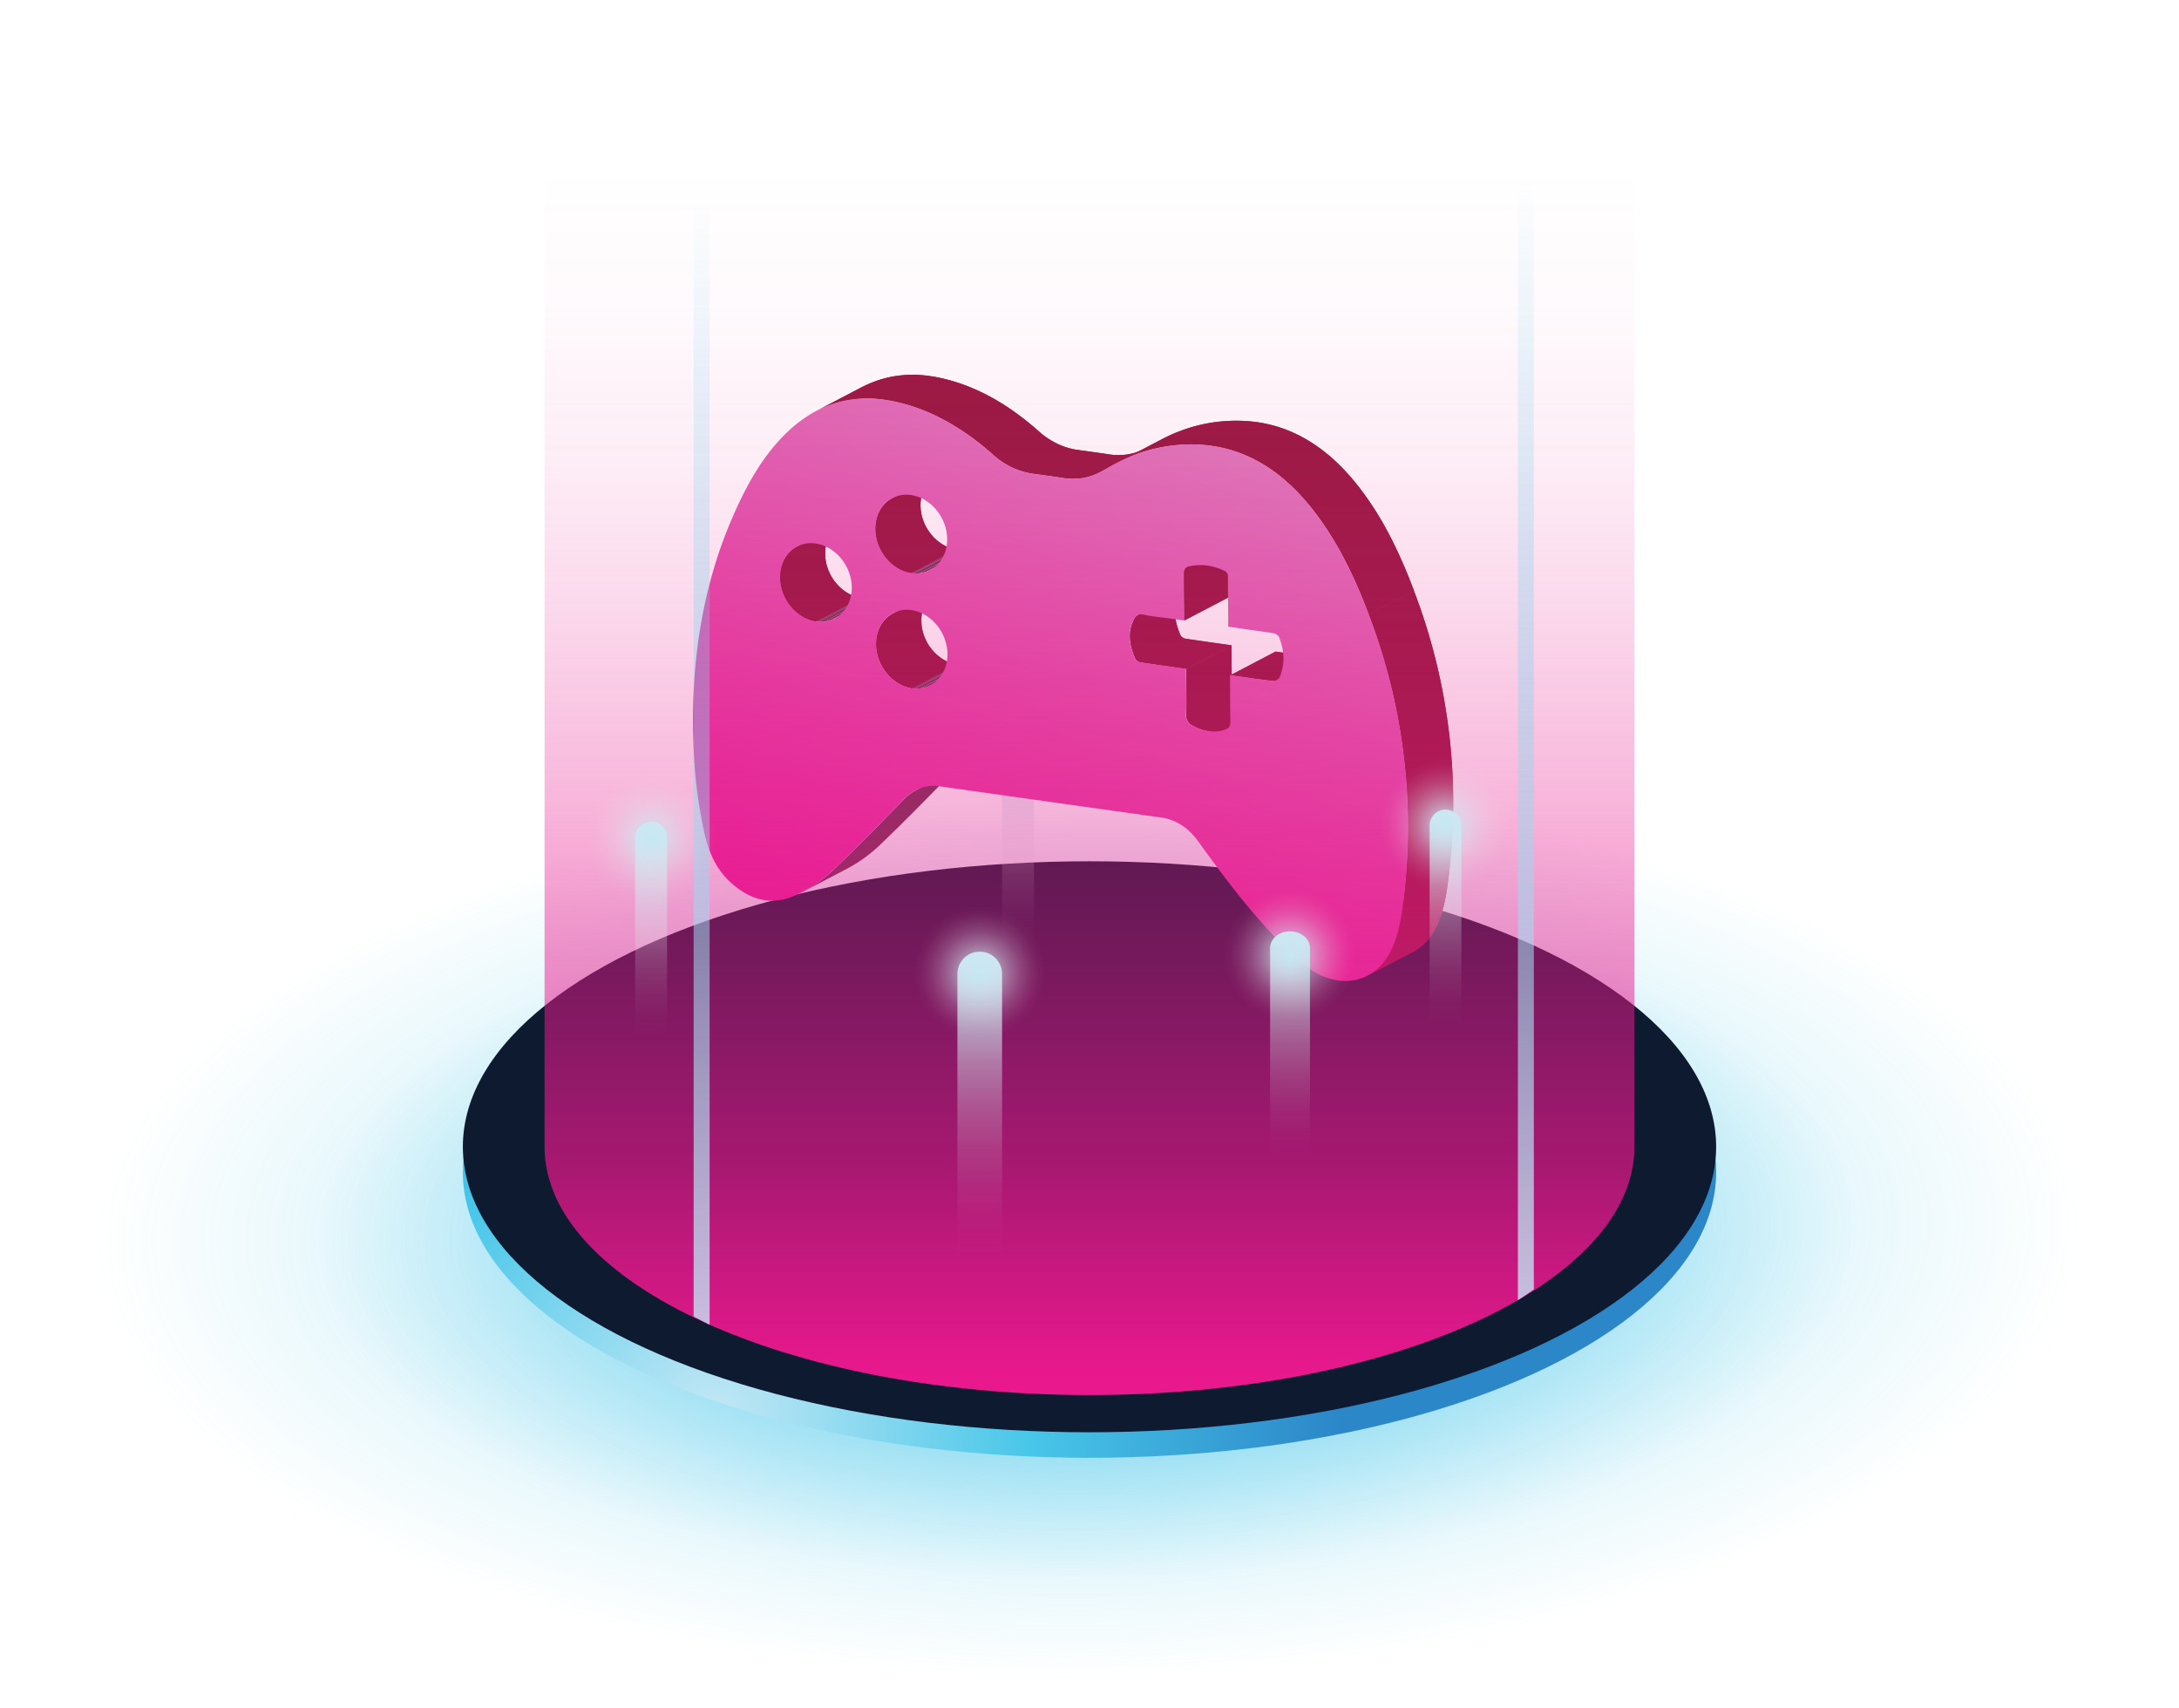 <svg xmlns="http://www.w3.org/2000/svg" xmlns:xlink="http://www.w3.org/1999/xlink" viewBox="0 0 906 710.38"><defs><style>.cls-1{fill:#981a41;}.cls-2{fill:none;}.cls-3{fill:url(#radial-gradient);}.cls-4{fill:url(#radial-gradient-2);}.cls-5{fill:url(#radial-gradient-3);}.cls-6{fill:#0e1a30;}.cls-7{fill:url(#linear-gradient);}.cls-8{isolation:isolate;}.cls-9{clip-path:url(#clip-path);}.cls-10{clip-path:url(#clip-path-2);}.cls-11{clip-path:url(#clip-path-3);}.cls-12{clip-path:url(#clip-path-4);}.cls-13{clip-path:url(#clip-path-5);}.cls-14{clip-path:url(#clip-path-6);}.cls-15{clip-path:url(#clip-path-7);}.cls-16{clip-path:url(#clip-path-8);}.cls-17{clip-path:url(#clip-path-9);}.cls-18{clip-path:url(#clip-path-10);}.cls-19{clip-path:url(#clip-path-11);}.cls-20{fill:#743254;}.cls-21{clip-path:url(#clip-path-12);}.cls-22{fill:#82385e;}.cls-23{fill:#7d365b;}.cls-24{fill:#793457;}.cls-25{clip-path:url(#clip-path-13);}.cls-26{clip-path:url(#clip-path-14);}.cls-27{fill:url(#linear-gradient-2);}.cls-28{fill:url(#linear-gradient-3);}.cls-29{fill:url(#linear-gradient-4);}.cls-30{fill:url(#linear-gradient-5);}.cls-31{fill:url(#linear-gradient-6);}.cls-32{fill:url(#linear-gradient-7);}.cls-33{fill:url(#radial-gradient-4);}.cls-34{fill:url(#radial-gradient-5);}.cls-35{fill:url(#radial-gradient-6);}.cls-36{fill:url(#radial-gradient-7);}.cls-37{fill:url(#linear-gradient-8);}.cls-38{fill:url(#linear-gradient-9);}</style><radialGradient id="radial-gradient" cx="3026.3" cy="502.14" r="448.08" gradientTransform="matrix(-1, 0.01, 0, 0.45, 3478.74, 255.98)" gradientUnits="userSpaceOnUse"><stop offset="0" stop-color="#48c6e9" stop-opacity="0.6"/><stop offset="0.14" stop-color="#48c6e9" stop-opacity="0.5"/><stop offset="0.68" stop-color="#48c6e9" stop-opacity="0.14"/><stop offset="0.92" stop-color="#48c6e9" stop-opacity="0"/></radialGradient><radialGradient id="radial-gradient-2" cx="3026.52" cy="502.54" r="349.67" gradientTransform="matrix(-1, 0.01, 0, 0.45, 3478.74, 256.2)" gradientUnits="userSpaceOnUse"><stop offset="0" stop-color="#48c6e9"/><stop offset="0.43" stop-color="#48c6e9" stop-opacity="0.5"/><stop offset="0.77" stop-color="#48c6e9" stop-opacity="0.14"/><stop offset="0.92" stop-color="#48c6e9" stop-opacity="0"/></radialGradient><radialGradient id="radial-gradient-3" cx="3184.37" cy="590.34" r="260.99" gradientTransform="matrix(-1, 0, 0, 1, 3480.3, 0)" gradientUnits="userSpaceOnUse"><stop offset="0" stop-color="#c4e8f5"/><stop offset="0.3" stop-color="#7dd5ee"/><stop offset="0.51" stop-color="#48c6e9"/><stop offset="1" stop-color="#2c87c8"/></radialGradient><linearGradient id="linear-gradient" x1="3057.02" y1="308.12" x2="3057.02" y2="404.77" gradientTransform="matrix(-1, 0, 0, 1, 3480.3, 0)" gradientUnits="userSpaceOnUse"><stop offset="0" stop-color="#c4e8f5"/><stop offset="0.04" stop-color="#c7e8f4" stop-opacity="0.92"/><stop offset="0.17" stop-color="#cfe6f1" stop-opacity="0.68"/><stop offset="0.3" stop-color="#d6e5ee" stop-opacity="0.47"/><stop offset="0.43" stop-color="#dce5ec" stop-opacity="0.3"/><stop offset="0.56" stop-color="#e1e4ea" stop-opacity="0.17"/><stop offset="0.68" stop-color="#e4e3e9" stop-opacity="0.08"/><stop offset="0.79" stop-color="#e6e3e8" stop-opacity="0.02"/><stop offset="0.89" stop-color="#e7e3e8" stop-opacity="0"/></linearGradient><clipPath id="clip-path"><path class="cls-1" d="M331.35,227.31l18.82-9.84c-4.32,2.26-7.16,7.06-7.09,13,.12,8.88,6.88,17.05,15.06,18.2l-18.82,9.84c-8.18-1.15-14.94-9.32-15.06-18.2C324.19,234.37,327,229.56,331.35,227.31Z"/></clipPath><clipPath id="clip-path-2"><path class="cls-1" d="M371.39,255.08l18.82-9.84c-4.31,2.25-7.17,7-7.14,12.85,0,8.88,6.71,17.08,15,18.33l.14,0-18.82,9.84-.14,0c-8.24-1.25-14.92-9.45-15-18.33C364.22,262.09,367.09,257.33,371.39,255.08Z"/></clipPath><clipPath id="clip-path-3"><path class="cls-1" d="M371,207.17l18.82-9.84c-4.32,2.26-7.16,7.05-7.09,13,.1,8.86,6.88,17.07,15,18.21l-18.82,9.84c-8.12-1.14-14.91-9.36-15-18.21C363.87,214.23,366.71,209.43,371,207.17Z"/></clipPath><clipPath id="clip-path-4"><path class="cls-1" d="M473,255.82,491.83,246a4.81,4.81,0,0,0-1.92,2.46c-2.34,5.15-1.38,10.49,1,15.89a3.22,3.22,0,0,0,2.15,1.29c2.89.45,5.79.86,8.68,1.27l7.72,1.08,2.53.35-18.82,9.84-2.53-.35L483,276.73c-2.9-.41-5.79-.82-8.68-1.27a3.22,3.22,0,0,1-2.15-1.29c-2.42-5.4-3.37-10.74-1-15.89A4.81,4.81,0,0,1,473,255.82Z"/></clipPath><clipPath id="clip-path-5"><path class="cls-1" d="M529,293.36l-18.82,9.84-.43.2a13.25,13.25,0,0,1-6.82.77,21.58,21.58,0,0,1-6.77-2.3,4.6,4.6,0,0,1-2.9-4.86c.2-6.14,0-12.34,0-18.84L512,268.33c0,6.5.25,12.71,0,18.84A4.6,4.6,0,0,0,515,292a21.58,21.58,0,0,0,6.77,2.3,13.25,13.25,0,0,0,6.82-.77Z"/></clipPath><clipPath id="clip-path-6"><path class="cls-1" d="M339.51,170.86,358.34,161a45.93,45.93,0,0,1,28.36-4.6q2.34.33,4.75.87c14.76,3.3,28,11.11,40.23,21.88a30.85,30.85,0,0,0,16.21,7.93l1.56.22,3.11.43,3.88.54q2.4.34,4.79.7a24.25,24.25,0,0,0,15.12-2.53l-18.82,9.84a24.25,24.25,0,0,1-15.12,2.53q-2.4-.37-4.79-.7l-3.88-.54-3.11-.43-1.56-.22A30.85,30.85,0,0,1,412.85,189c-12.19-10.77-25.47-18.58-40.23-21.88q-2.41-.54-4.75-.87A45.93,45.93,0,0,0,339.51,170.86Z"/></clipPath><clipPath id="clip-path-7"><path class="cls-1" d="M493.32,235.85,512.14,226a2.63,2.63,0,0,0-1.1,2c0,5.78.06,11.6.11,17.4l0,2.86-18.82,9.84,0-2.86c-.06-5.8-.16-11.61-.11-17.4A2.63,2.63,0,0,1,493.32,235.85Z"/></clipPath><clipPath id="clip-path-8"><path class="cls-1" d="M549.81,273.08,531,282.92a2.64,2.64,0,0,1-1.44.32c-2.67-.31-5.35-.67-8-1l-7.5-1.07-2.49-.35,18.82-9.84,2.49.35,7.5,1.07c2.68.38,5.35.74,8,1A2.64,2.64,0,0,0,549.81,273.08Z"/></clipPath><clipPath id="clip-path-9"><path class="cls-1" d="M587.51,395.87l-18.82,9.84a22,22,0,0,0,9-9.13c3.5-6.37,4.78-13.76,5.71-21.25a246.87,246.87,0,0,0-14.32-119.77l18.82-9.84a246.87,246.87,0,0,1,14.32,119.77c-.93,7.48-2.21,14.88-5.71,21.25A22,22,0,0,1,587.51,395.87Z"/></clipPath><clipPath id="clip-path-10"><path class="cls-1" d="M463.9,192.7l18.82-9.84a66,66,0,0,1,35.52-7.76q2.17.14,4.29.44c16.57,2.33,30.52,11.71,42.22,26.66,10.28,13.13,17.35,28,23.19,43.52l-18.82,9.84c-5.84-15.47-12.92-30.39-23.19-43.52-11.7-14.95-25.65-24.33-42.22-26.66q-2.12-.3-4.29-.44A66,66,0,0,0,463.9,192.7Z"/></clipPath><clipPath id="clip-path-11"><path class="cls-2" d="M380.84,328.62l18.82-9.84a20.23,20.23,0,0,0-5.1,3.9c-9.26,9.51-18.53,19-28.1,28.15a61.55,61.55,0,0,1-13.84,10.22L333.8,370.9a61.55,61.55,0,0,0,13.84-10.22c9.57-9.13,18.84-18.64,28.1-28.15A20.23,20.23,0,0,1,380.84,328.62Z"/></clipPath><clipPath id="clip-path-12"><path class="cls-2" d="M365.76,247.41l-18.82,9.84a12.56,12.56,0,0,1-7.62,1.26l18.82-9.84A12.56,12.56,0,0,0,365.76,247.41Z"/></clipPath><clipPath id="clip-path-13"><path class="cls-2" d="M405.78,275.2,387,285a12.5,12.5,0,0,1-7.61,1.25l18.82-9.84A12.5,12.5,0,0,0,405.78,275.2Z"/></clipPath><clipPath id="clip-path-14"><path class="cls-2" d="M405.46,227.25l-18.82,9.84a12.78,12.78,0,0,1-7.69,1.28l18.82-9.84A12.78,12.78,0,0,0,405.46,227.25Z"/></clipPath><linearGradient id="linear-gradient-2" x1="529.14" y1="47.45" x2="389.65" y2="456.93" gradientUnits="userSpaceOnUse"><stop offset="0" stop-color="#d8acd0"/><stop offset="1" stop-color="#ea0e8e"/></linearGradient><linearGradient id="linear-gradient-3" x1="3027.3" y1="573.2" x2="3027.3" y2="6.7" gradientTransform="matrix(-1, 0, 0, 1, 3480.3, 0)" gradientUnits="userSpaceOnUse"><stop offset="0" stop-color="#e9188d"/><stop offset="0.02" stop-color="#e9188d" stop-opacity="0.97"/><stop offset="0.15" stop-color="#e9188d" stop-opacity="0.71"/><stop offset="0.29" stop-color="#e9188d" stop-opacity="0.5"/><stop offset="0.42" stop-color="#e9188d" stop-opacity="0.32"/><stop offset="0.55" stop-color="#e9188d" stop-opacity="0.18"/><stop offset="0.67" stop-color="#e9188d" stop-opacity="0.08"/><stop offset="0.79" stop-color="#e9188d" stop-opacity="0.02"/><stop offset="0.89" stop-color="#e9188d" stop-opacity="0"/></linearGradient><linearGradient id="linear-gradient-4" x1="3072.94" y1="401.3" x2="3072.94" y2="536.61" xlink:href="#linear-gradient"/><linearGradient id="linear-gradient-5" x1="2943.93" y1="391.45" x2="2943.93" y2="492.54" xlink:href="#linear-gradient"/><linearGradient id="linear-gradient-6" x1="2879.25" y1="340.64" x2="2879.25" y2="437.29" xlink:href="#linear-gradient"/><linearGradient id="linear-gradient-7" x1="3209.58" y1="345.71" x2="3209.58" y2="442.36" xlink:href="#linear-gradient"/><radialGradient id="radial-gradient-4" cx="3209.58" cy="348.66" r="30.75" gradientTransform="matrix(-1, 0, 0, 1, 3480.3, 0)" gradientUnits="userSpaceOnUse"><stop offset="0" stop-color="#c4e8f5"/><stop offset="0.1" stop-color="#cae7f3" stop-opacity="0.83"/><stop offset="0.26" stop-color="#d3e6f0" stop-opacity="0.58"/><stop offset="0.41" stop-color="#dae5ed" stop-opacity="0.38"/><stop offset="0.56" stop-color="#e0e4eb" stop-opacity="0.21"/><stop offset="0.69" stop-color="#e4e3e9" stop-opacity="0.1"/><stop offset="0.8" stop-color="#e6e3e8" stop-opacity="0.03"/><stop offset="0.89" stop-color="#e7e3e8" stop-opacity="0"/></radialGradient><radialGradient id="radial-gradient-5" cx="3072.94" cy="404.37" r="30.75" xlink:href="#radial-gradient-4"/><radialGradient id="radial-gradient-6" cx="2943.93" cy="397.3" r="30.75" xlink:href="#radial-gradient-4"/><radialGradient id="radial-gradient-7" cx="2879.25" cy="342.85" r="30.75" xlink:href="#radial-gradient-4"/><linearGradient id="linear-gradient-8" x1="2845.87" y1="543.68" x2="2845.87" y2="42.99" gradientTransform="matrix(-1, 0, 0, 1, 3480.3, 0)" gradientUnits="userSpaceOnUse"><stop offset="0" stop-color="#c4e8f5" stop-opacity="0.8"/><stop offset="0.2" stop-color="#ade2f3" stop-opacity="0.65"/><stop offset="0.64" stop-color="#72d1ed" stop-opacity="0.27"/><stop offset="0.94" stop-color="#48c6e9" stop-opacity="0"/></linearGradient><linearGradient id="linear-gradient-9" x1="3188.57" y1="553.89" x2="3188.57" y2="50.95" xlink:href="#linear-gradient-8"/></defs><title>Asset 1</title><g id="Layer_2" data-name="Layer 2"><g id="Layer_3" data-name="Layer 3"><ellipse class="cls-3" cx="453" cy="503.95" rx="453" ry="206.43"/><ellipse class="cls-4" cx="453" cy="503.95" rx="353.51" ry="161.1"/><ellipse class="cls-5" cx="453" cy="487.52" rx="260.55" ry="118.73"/><ellipse class="cls-6" cx="453" cy="476.91" rx="260.55" ry="118.73"/><path class="cls-7" d="M423.28,304.17a6.63,6.63,0,0,1,6.63,6.63V412.19H416.65V310.8A6.63,6.63,0,0,1,423.28,304.17Z"/><g class="cls-8"><path class="cls-1" d="M331.35,227.31l18.82-9.84c-4.32,2.26-7.16,7.06-7.09,13,.12,8.88,6.88,17.05,15.06,18.2l-18.82,9.84c-8.18-1.15-14.94-9.32-15.06-18.2C324.19,234.37,327,229.56,331.35,227.31Z"/><g class="cls-9"><g class="cls-8"><path class="cls-1" d="M331.35,227.31l18.82-9.84a13.19,13.19,0,0,0-6.5,8.33l-18.82,9.84a13.19,13.19,0,0,1,6.5-8.33"/><path class="cls-1" d="M324.85,235.64l18.82-9.84a16.22,16.22,0,0,0-.53,3.06l-18.82,9.84a16.22,16.22,0,0,1,.53-3.06"/><path class="cls-1" d="M324.32,238.7l18.82-9.84q-.06.79-.05,1.61,0,.6.06,1.2l-18.82,9.84q0-.6-.06-1.2,0-.82.05-1.61"/><path class="cls-1" d="M324.32,241.51l18.82-9.84a18.48,18.48,0,0,0,.44,2.78l-18.82,9.84a18.48,18.48,0,0,1-.44-2.78"/><path class="cls-1" d="M324.76,244.29l18.82-9.84a19.37,19.37,0,0,0,1.06,3.18l-18.82,9.84a19.37,19.37,0,0,1-1.06-3.18"/><path class="cls-1" d="M325.82,247.48l18.82-9.84a19.16,19.16,0,0,0,9,9.64l-18.82,9.84a19.16,19.16,0,0,1-9-9.64"/><path class="cls-1" d="M334.81,257.12l18.82-9.84a15.54,15.54,0,0,0,2.92,1.08l-18.82,9.84a15.54,15.54,0,0,1-2.92-1.08"/><path class="cls-1" d="M337.73,258.19l18.82-9.84a14.54,14.54,0,0,0,1.59.32l-18.82,9.84a14.54,14.54,0,0,1-1.59-.32"/></g></g></g><g class="cls-8"><path class="cls-1" d="M371.39,255.08l18.82-9.84c-4.31,2.25-7.17,7-7.14,12.85,0,8.88,6.71,17.08,15,18.33l.14,0-18.82,9.84-.14,0c-8.24-1.25-14.92-9.45-15-18.33C364.22,262.09,367.09,257.33,371.39,255.08Z"/><g class="cls-10"><g class="cls-8"><path class="cls-1" d="M371.39,255.08l18.82-9.84a13.29,13.29,0,0,0-6.56,8.38l-18.82,9.84a13.29,13.29,0,0,1,6.56-8.38"/><path class="cls-1" d="M364.83,263.46l18.82-9.84a16,16,0,0,0-.53,3l-18.82,9.84a16,16,0,0,1,.53-3"/><path class="cls-1" d="M364.31,266.49l18.82-9.84q-.06.71-.05,1.45t.06,1.38l-18.82,9.84q-.06-.69-.06-1.38t.05-1.45"/><path class="cls-1" d="M364.31,269.32l18.82-9.84a18.49,18.49,0,0,0,.44,2.79l-18.82,9.84a18.49,18.49,0,0,1-.44-2.79"/><path class="cls-1" d="M364.76,272.11l18.82-9.84a19.3,19.3,0,0,0,1,3.16l-18.82,9.84a19.3,19.3,0,0,1-1-3.16"/><path class="cls-1" d="M365.8,275.27l18.82-9.84a19.08,19.08,0,0,0,9,9.61l-18.82,9.84a19.08,19.08,0,0,1-9-9.61"/><path class="cls-1" d="M374.78,284.88,393.6,275a15.76,15.76,0,0,0,3,1.1L377.75,286a15.76,15.76,0,0,1-3-1.1"/><path class="cls-1" d="M377.75,286l18.82-9.84a14.89,14.89,0,0,0,1.46.3l.14,0-18.82,9.84-.14,0a14.89,14.89,0,0,1-1.46-.3"/></g></g></g><g class="cls-8"><path class="cls-1" d="M371,207.17l18.82-9.84c-4.32,2.26-7.16,7.05-7.09,13,.1,8.86,6.88,17.07,15,18.21l-18.82,9.84c-8.12-1.14-14.91-9.36-15-18.21C363.87,214.23,366.71,209.43,371,207.17Z"/><g class="cls-11"><g class="cls-8"><path class="cls-1" d="M371,207.17l18.82-9.84a13.2,13.2,0,0,0-6.51,8.34l-18.82,9.84a13.2,13.2,0,0,1,6.51-8.34"/><path class="cls-1" d="M364.52,215.51l18.82-9.84a16.19,16.19,0,0,0-.53,3.06L364,218.57a16.19,16.19,0,0,1,.53-3.06"/><path class="cls-1" d="M364,218.57l18.82-9.84q-.06.78-.05,1.59,0,.62.06,1.23L364,221.38q0-.61-.06-1.23,0-.81.05-1.59"/><path class="cls-1" d="M364,221.38l18.82-9.84a18.4,18.4,0,0,0,.44,2.77l-18.82,9.84a18.4,18.4,0,0,1-.44-2.77"/><path class="cls-1" d="M364.43,224.15l18.82-9.84a19.37,19.37,0,0,0,1.05,3.18l-18.82,9.84a19.37,19.37,0,0,1-1.05-3.18"/><path class="cls-1" d="M365.49,227.33l18.82-9.84a19.2,19.2,0,0,0,9,9.66L374.48,237a19.2,19.2,0,0,1-9-9.66"/><path class="cls-1" d="M374.48,237l18.82-9.84a15.38,15.38,0,0,0,2.89,1.07l-18.82,9.84a15.38,15.38,0,0,1-2.89-1.07"/><path class="cls-1" d="M377.38,238.05l18.82-9.84a14.31,14.31,0,0,0,1.57.31l-18.82,9.84a14.31,14.31,0,0,1-1.57-.31"/></g></g></g><g class="cls-8"><path class="cls-1" d="M473,255.82,491.83,246a4.81,4.81,0,0,0-1.92,2.46c-2.34,5.15-1.38,10.49,1,15.89a3.22,3.22,0,0,0,2.15,1.29c2.89.45,5.79.86,8.68,1.27l7.72,1.08,2.53.35-18.82,9.84-2.53-.35L483,276.73c-2.9-.41-5.79-.82-8.68-1.27a3.22,3.22,0,0,1-2.15-1.29c-2.42-5.4-3.37-10.74-1-15.89A4.81,4.81,0,0,1,473,255.82Z"/><g class="cls-12"><g class="cls-8"><path class="cls-1" d="M473,255.82,491.83,246a4.81,4.81,0,0,0-1.92,2.46,15,15,0,0,0-.8,2.22l-18.82,9.84a15,15,0,0,1,.8-2.22,4.81,4.81,0,0,1,1.92-2.46"/><path class="cls-1" d="M470.29,260.5l18.82-9.84a14.86,14.86,0,0,0-.49,2.8L469.8,263.3a14.86,14.86,0,0,1,.49-2.8"/><path class="cls-1" d="M469.8,263.3l18.82-9.84a16.41,16.41,0,0,0,0,2.6l-18.82,9.84a16.41,16.41,0,0,1,0-2.6"/><path class="cls-1" d="M469.81,265.9l18.82-9.84a20,20,0,0,0,.49,3l-18.82,9.84a20,20,0,0,1-.49-3"/><path class="cls-1" d="M470.3,268.92l18.82-9.84a29,29,0,0,0,1.6,4.72l-18.82,9.84a29,29,0,0,1-1.6-4.72"/><path class="cls-1" d="M471.89,273.64l18.82-9.84.24.54a2.35,2.35,0,0,0,1.12.95l-18.82,9.84a2.35,2.35,0,0,1-1.12-.95l-.24-.54"/><path class="cls-1" d="M473.25,275.12l18.82-9.84a4.15,4.15,0,0,0,.76.28L474,275.41a4.15,4.15,0,0,1-.76-.28"/><path class="cls-1" d="M474,275.41l18.82-9.84.27.06c2.89.45,5.79.86,8.68,1.27l7.72,1.08,2.53.35-18.82,9.84-2.53-.35L483,276.73c-2.9-.41-5.79-.82-8.68-1.27l-.27-.06"/></g></g></g><g class="cls-8"><path class="cls-1" d="M529,293.36l-18.82,9.84-.43.2a13.25,13.25,0,0,1-6.82.77,21.58,21.58,0,0,1-6.77-2.3,4.6,4.6,0,0,1-2.9-4.86c.2-6.14,0-12.34,0-18.84L512,268.33c0,6.5.25,12.71,0,18.84A4.6,4.6,0,0,0,515,292a21.58,21.58,0,0,0,6.77,2.3,13.25,13.25,0,0,0,6.82-.77Z"/><g class="cls-13"><g class="cls-8"><path class="cls-1" d="M493.21,278.17,512,268.33c0,6.5.25,12.71,0,18.84a8.29,8.29,0,0,0,0,.9l-18.82,9.84a8.29,8.29,0,0,1,0-.9c.2-6.14,0-12.34,0-18.84"/><path class="cls-1" d="M493.28,297.91l18.82-9.84a5.71,5.71,0,0,0,.13.86l-18.82,9.84a5.71,5.71,0,0,1-.13-.86"/><path class="cls-1" d="M493.41,298.78l18.82-9.84a4.3,4.3,0,0,0,.23.71l-18.82,9.84a4.3,4.3,0,0,1-.23-.71"/><path class="cls-1" d="M493.64,299.48l18.82-9.84A4.94,4.94,0,0,0,515,292l.62.31-18.82,9.84-.62-.31a4.94,4.94,0,0,1-2.52-2.38"/><path class="cls-1" d="M496.79,302.18l18.82-9.84a23.11,23.11,0,0,0,4.32,1.62l-18.82,9.84a23.11,23.11,0,0,1-4.32-1.62"/><path class="cls-1" d="M501.11,303.8,519.93,294a16.79,16.79,0,0,0,1.83.36q.54.08,1.07.11L504,304.28q-.53,0-1.07-.11a16.79,16.79,0,0,1-1.83-.36"/><path class="cls-1" d="M504,304.28l18.82-9.84a13.46,13.46,0,0,0,2.58-.07l-18.82,9.84a13.46,13.46,0,0,1-2.58.07"/><path class="cls-1" d="M506.59,304.21l18.82-9.84a13,13,0,0,0,2.89-.7l-18.82,9.84a13,13,0,0,1-2.89.7"/><path class="cls-1" d="M509.48,303.5l18.82-9.84.28-.11.43-.2-18.82,9.84-.43.2-.28.11"/></g></g></g><g class="cls-8"><path class="cls-1" d="M339.51,170.86,358.34,161a45.93,45.93,0,0,1,28.36-4.6q2.34.33,4.75.87c14.76,3.3,28,11.11,40.23,21.88a30.85,30.85,0,0,0,16.21,7.93l1.56.22,3.11.43,3.88.54q2.4.34,4.79.7a24.25,24.25,0,0,0,15.12-2.53l-18.82,9.84a24.25,24.25,0,0,1-15.12,2.53q-2.4-.37-4.79-.7l-3.88-.54-3.11-.43-1.56-.22A30.85,30.85,0,0,1,412.85,189c-12.19-10.77-25.47-18.58-40.23-21.88q-2.41-.54-4.75-.87A45.93,45.93,0,0,0,339.51,170.86Z"/><g class="cls-14"><g class="cls-8"><path class="cls-1" d="M339.51,170.86,358.34,161a45.52,45.52,0,0,1,5.35-2.37l-18.82,9.84a45.52,45.52,0,0,0-5.35,2.37"/><path class="cls-1" d="M344.86,168.48l18.82-9.84a44.22,44.22,0,0,1,9.83-2.39l-18.82,9.84a44.22,44.22,0,0,0-9.83,2.39"/><path class="cls-1" d="M354.69,166.09l18.82-9.84a48.25,48.25,0,0,1,9.27-.24L364,165.85a48.25,48.25,0,0,0-9.27.24"/><path class="cls-1" d="M364,165.85,382.78,156q1.93.13,3.91.41,2.34.33,4.75.87,1.1.25,2.18.52l-18.82,9.84q-1.09-.28-2.18-.52-2.41-.54-4.75-.87-2-.28-3.91-.41"/><path class="cls-1" d="M374.8,167.65l18.82-9.84a77.71,77.71,0,0,1,14.63,5.4L389.43,173a77.71,77.71,0,0,0-14.63-5.4"/><path class="cls-1" d="M389.43,173l18.82-9.84a104.32,104.32,0,0,1,23.41,16,35.38,35.38,0,0,0,8,5.39l-18.82,9.84a35.38,35.38,0,0,1-8-5.39,104.32,104.32,0,0,0-23.41-16"/><path class="cls-1" d="M420.8,194.39l18.82-9.84a28.19,28.19,0,0,0,5.31,2l-18.82,9.84a28.19,28.19,0,0,1-5.31-2"/><path class="cls-1" d="M426.11,196.35l18.82-9.84a27,27,0,0,0,3,.58l1.56.22,3.11.43,3.88.54q2.4.34,4.79.7,1,.15,2.06.22L444.48,199q-1-.07-2.06-.22-2.4-.37-4.79-.7l-3.88-.54-3.11-.43-1.56-.22a27,27,0,0,1-3-.58"/><path class="cls-1" d="M444.48,199l18.82-9.84a25,25,0,0,0,4.81-.13l-18.82,9.84a25,25,0,0,1-4.81.13"/><path class="cls-1" d="M449.29,198.92l18.82-9.84a23.47,23.47,0,0,0,5.21-1.27l-18.82,9.84a23.47,23.47,0,0,1-5.21,1.27"/><path class="cls-1" d="M454.5,197.65l18.82-9.84a25.75,25.75,0,0,0,3-1.35l-18.82,9.84a25.75,25.75,0,0,1-3,1.35"/></g></g></g><g class="cls-8"><path class="cls-1" d="M493.32,235.85,512.14,226a2.63,2.63,0,0,0-1.1,2c0,5.78.06,11.6.11,17.4l0,2.86-18.82,9.84,0-2.86c-.06-5.8-.16-11.61-.11-17.4A2.63,2.63,0,0,1,493.32,235.85Z"/><g class="cls-15"><g class="cls-8"><path class="cls-1" d="M493.32,235.85,512.14,226a2.56,2.56,0,0,0-1,1.49l-18.82,9.84a2.56,2.56,0,0,1,1-1.49"/><path class="cls-1" d="M492.29,237.33l18.82-9.84a2.08,2.08,0,0,0-.07.39l-18.82,9.84a2.08,2.08,0,0,1,.07-.39"/><path class="cls-1" d="M492.22,237.72,511,227.88s0,.07,0,.1c0,5.78.06,11.6.11,17.4l0,2.86-18.82,9.84,0-2.86c-.06-5.8-.16-11.61-.11-17.4t0-.1"/></g></g></g><g class="cls-8"><path class="cls-1" d="M549.81,273.08,531,282.92a2.64,2.64,0,0,1-1.44.32c-2.67-.31-5.35-.67-8-1l-7.5-1.07-2.49-.35,18.82-9.84,2.49.35,7.5,1.07c2.68.38,5.35.74,8,1A2.64,2.64,0,0,0,549.81,273.08Z"/><g class="cls-16"><g class="cls-8"><path class="cls-1" d="M511.53,280.78l18.82-9.84,2.49.35,7.5,1.07c2.68.38,5.35.74,8,1h.08l-18.82,9.84h-.08c-2.67-.31-5.35-.67-8-1l-7.5-1.07-2.49-.35"/><path class="cls-1" d="M529.62,283.25l18.82-9.84a2,2,0,0,0,.38,0L530,283.23a2,2,0,0,1-.38,0"/><path class="cls-1" d="M530,283.23l18.82-9.84a2.84,2.84,0,0,0,.62-.15l-18.82,9.84a2.84,2.84,0,0,1-.62.15"/><path class="cls-1" d="M530.62,283.08l18.82-9.84.36-.16L531,282.92l-.36.16"/></g></g></g><g class="cls-8"><path class="cls-1" d="M587.51,395.87l-18.82,9.84a22,22,0,0,0,9-9.13c3.5-6.37,4.78-13.76,5.71-21.25a246.87,246.87,0,0,0-14.32-119.77l18.82-9.84a246.87,246.87,0,0,1,14.32,119.77c-.93,7.48-2.21,14.88-5.71,21.25A22,22,0,0,1,587.51,395.87Z"/><g class="cls-17"><g class="cls-8"><path class="cls-1" d="M569.12,255.56l18.82-9.84a257.44,257.44,0,0,1,9.71,31.61l-18.82,9.84a257.44,257.44,0,0,0-9.71-31.61"/><path class="cls-1" d="M578.83,287.17l18.82-9.84a244.34,244.34,0,0,1,5.83,36.83L584.66,324a244.34,244.34,0,0,0-5.83-36.83"/><path class="cls-1" d="M584.66,324l18.82-9.84a247.53,247.53,0,0,1,0,39.12l-18.82,9.84a247.53,247.53,0,0,0,0-39.12"/><path class="cls-1" d="M584.69,363.12l18.82-9.84q-.47,6.11-1.24,12.21a89.36,89.36,0,0,1-2.3,12.62l-18.82,9.84a89.36,89.36,0,0,0,2.3-12.62q.77-6.11,1.24-12.21"/><path class="cls-1" d="M581.14,387.95,600,378.11a39.61,39.61,0,0,1-3.41,8.63,22,22,0,0,1-9,9.13l-18.82,9.84a22,22,0,0,0,9-9.13,39.61,39.61,0,0,0,3.41-8.63"/></g></g></g><g class="cls-8"><path class="cls-1" d="M463.9,192.7l18.82-9.84a66,66,0,0,1,35.52-7.76q2.17.14,4.29.44c16.57,2.33,30.52,11.71,42.22,26.66,10.28,13.13,17.35,28,23.19,43.52l-18.82,9.84c-5.84-15.47-12.92-30.39-23.19-43.52-11.7-14.95-25.65-24.33-42.22-26.66q-2.12-.3-4.29-.44A66,66,0,0,0,463.9,192.7Z"/><g class="cls-18"><g class="cls-8"><path class="cls-1" d="M463.9,192.7l18.82-9.84A73.7,73.7,0,0,1,491.4,179l-18.82,9.84a73.7,73.7,0,0,0-8.67,3.86"/><path class="cls-1" d="M472.57,188.84,491.4,179a65.32,65.32,0,0,1,14.49-3.55l-18.82,9.84a65.32,65.32,0,0,0-14.49,3.55"/><path class="cls-1" d="M487.06,185.29l18.82-9.84a64.87,64.87,0,0,1,12.36-.35h.1l-18.82,9.84h-.1a64.87,64.87,0,0,0-12.36.35"/><path class="cls-1" d="M499.52,184.94l18.82-9.84q2.12.14,4.19.43a56.12,56.12,0,0,1,6.13,1.21l-18.82,9.84a56.12,56.12,0,0,0-6.13-1.21q-2.07-.29-4.19-.43"/><path class="cls-1" d="M509.84,186.59l18.82-9.84a56,56,0,0,1,10.56,3.88l-18.82,9.84a56,56,0,0,0-10.56-3.88"/><path class="cls-1" d="M520.4,190.46l18.82-9.84c9.51,4.61,18,11.94,25.53,21.57,8,10.17,14,21.41,19,33.14L565,245.18c-5-11.74-11.07-23-19-33.14-7.55-9.64-16-17-25.53-21.57"/><path class="cls-1" d="M565,245.18l18.82-9.84q2.2,5.13,4.17,10.38l-18.82,9.84q-2-5.24-4.17-10.38"/></g></g></g><g class="cls-8"><g class="cls-19"><g class="cls-8"><path class="cls-20" d="M380.84,328.62l18.82-9.84a20.23,20.23,0,0,0-5.1,3.9c-9.26,9.51-18.53,19-28.1,28.15a61.55,61.55,0,0,1-13.84,10.22L333.8,370.9a61.55,61.55,0,0,0,13.84-10.22c9.57-9.13,18.84-18.64,28.1-28.15a20.23,20.23,0,0,1,5.1-3.9"/></g></g></g><g class="cls-8"><g class="cls-21"><g class="cls-8"><path class="cls-22" d="M339.32,258.51l18.82-9.84q.49.07,1,.1l-18.82,9.84q-.48,0-1-.1"/><path class="cls-23" d="M340.29,258.61l18.82-9.84a13,13,0,0,0,2.5-.07l-18.82,9.84a13,13,0,0,1-2.5.07"/><path class="cls-24" d="M342.79,258.54l18.82-9.84a12.3,12.3,0,0,0,2.74-.67l-18.82,9.84a12.3,12.3,0,0,1-2.74.67"/><path class="cls-20" d="M345.53,257.87,364.35,248a12.15,12.15,0,0,0,1.41-.63l-18.82,9.84a12.15,12.15,0,0,1-1.41.63"/></g></g></g><g class="cls-8"><g class="cls-25"><g class="cls-8"><path class="cls-22" d="M379.35,286.29l18.82-9.84q.5.07,1,.1l-18.82,9.84q-.49,0-1-.1"/><path class="cls-23" d="M380.34,286.39l18.82-9.84a13,13,0,0,0,2.49-.07l-18.82,9.84a13,13,0,0,1-2.49.07"/><path class="cls-24" d="M382.83,286.33l18.82-9.84a12.23,12.23,0,0,0,2.73-.66l-18.82,9.84a12.23,12.23,0,0,1-2.73.66"/><path class="cls-20" d="M385.55,285.66l18.82-9.84a12.07,12.07,0,0,0,1.4-.62L387,285a12.07,12.07,0,0,1-1.4.62"/></g></g></g><g class="cls-8"><g class="cls-26"><g class="cls-8"><path class="cls-22" d="M378.94,238.36l18.82-9.84q.47.06.94.09l-18.82,9.84q-.46,0-.94-.09"/><path class="cls-23" d="M379.88,238.46l18.82-9.84a13.33,13.33,0,0,0,2.56-.07l-18.82,9.84a13.33,13.33,0,0,1-2.56.07"/><path class="cls-24" d="M382.44,238.39l18.82-9.84a12.47,12.47,0,0,0,2.78-.68l-18.82,9.84a12.47,12.47,0,0,1-2.78.68"/><path class="cls-20" d="M385.22,237.71,404,227.88a12.21,12.21,0,0,0,1.42-.63l-18.82,9.84a12.21,12.21,0,0,1-1.42.63"/></g></g></g><path class="cls-27" d="M569.12,255.56a246.87,246.87,0,0,1,14.32,119.77c-.93,7.48-2.21,14.88-5.71,21.25-4.64,8.46-12.79,12.38-21.42,11.17a27.23,27.23,0,0,1-12.4-5.33,80.28,80.28,0,0,1-7.69-6.58C522,382.13,510,366.29,498.34,350.09c-4.18-5.82-9.33-9.25-15.69-10.14l-18.35-2.56-27.44-3.86-30.81-4.35L390.65,327c-6.05-.84-10.83,1.3-14.91,5.49-9.26,9.51-18.53,19-28.1,28.15-5.48,5.23-11.6,9.72-18.69,12.41a21.57,21.57,0,0,1-10.8,1.32c-5.25-.74-10.32-3.51-15.12-8.12-5.75-5.54-8.62-12.79-10.31-20.41a202.69,202.69,0,0,1-4.39-37.17c-1.16-33,3.63-64,15.74-92.39,5.68-13.32,12.42-25.83,22.33-35.67,11.48-11.4,25.19-16.65,41.47-14.36q2.34.33,4.75.87c14.76,3.3,28,11.11,40.23,21.88a30.85,30.85,0,0,0,16.21,7.93l1.56.22,3.11.43,3.88.54q2.4.34,4.79.7a24.4,24.4,0,0,0,16.76-3.45C471.3,188,484.6,184,499.42,184.94q2.17.14,4.29.44c16.57,2.33,30.52,11.71,42.22,26.66C556.21,225.17,563.28,240.09,569.12,255.56Zm-37.27,26.55c2.41-5.36,2.41-11.17-.07-17.24a3.4,3.4,0,0,0-2.22-1.51c-2.83-.45-5.65-.86-8.47-1.25L513.37,261l-2.7-.38,0-2.67c0-6-.13-11.92-.1-17.86a2.59,2.59,0,0,0-1.66-2.78A23.33,23.33,0,0,0,502,235.2a20.94,20.94,0,0,0-8.54.58,2.46,2.46,0,0,0-1.26,2c0,5.78.06,11.6.11,17.4l0,2.86-6.24-.88c-2.12-.3-4.24-.51-6.36-.81-1.38-.19-2.77-.42-4.14-.73l-.54-.1c-2.14-.3-3.1.8-4,2.72-2.34,5.15-1.38,10.49,1,15.89a3.22,3.22,0,0,0,2.15,1.29c2.89.45,5.79.86,8.68,1.27l7.72,1.08,2.53.35c0,6.5.25,12.71,0,18.84a4.6,4.6,0,0,0,2.9,4.86,21.58,21.58,0,0,0,6.77,2.3,13.25,13.25,0,0,0,6.82-.77c1.37-.54,2-1.44,2-3.24-.15-6.37-.13-12.7-.18-19.38l2.49.35,7.5,1.07c2.68.38,5.35.74,8,1a2.55,2.55,0,0,0,2.31-1.13m-152.5,4.18c8.18,1.15,14.81-5.25,14.72-14.24s-6.86-17.1-15-18.24S364.2,259,364.26,267.94s6.71,17.08,15,18.33l.14,0m-40-27.78c8.19,1.13,14.83-5.28,14.76-14.19s-6.75-17.07-15-18.27-14.93,5.23-14.82,14.26c.12,8.88,6.88,17.05,15.06,18.2m39.62-20.15c8.27,1.11,14.86-5.24,14.8-14.16s-6.75-17.1-15-18.29-15,5.23-14.84,14.24c.1,8.86,6.88,17.07,15,18.21"/><path class="cls-28" d="M226.42,476.91c0,57,101.44,103.25,226.58,103.25s226.58-46.23,226.58-103.25V0H226.42Z"/><path class="cls-29" d="M407.36,395.77a9.29,9.29,0,0,1,9.29,9.29V547H398.08V405.06A9.29,9.29,0,0,1,407.36,395.77Z"/><path class="cls-30" d="M536.38,387.32c4.58,0,8.29,3.11,8.29,6.94v106H528.09v-106C528.09,390.43,531.8,387.32,536.38,387.32Z"/><path class="cls-31" d="M601,336.69a6.63,6.63,0,0,1,6.63,6.63V444.71H594.42V343.32A6.63,6.63,0,0,1,601,336.69Z"/><path class="cls-32" d="M270.72,341.76a6.63,6.63,0,0,1,6.63,6.63V449.78H264.09V348.39A6.63,6.63,0,0,1,270.72,341.76Z"/><circle class="cls-33" cx="270.72" cy="348.66" r="30.75"/><circle class="cls-34" cx="407.36" cy="404.37" r="30.75"/><circle class="cls-35" cx="536.38" cy="397.3" r="30.75"/><circle class="cls-36" cx="601.05" cy="342.85" r="30.75"/><polygon class="cls-37" points="637.75 536.25 631.12 540.74 631.12 57.77 637.75 57.77 637.75 536.25"/><polygon class="cls-38" points="295.05 550.94 288.41 547.5 288.41 65.8 295.05 65.8 295.05 550.94"/></g></g></svg>